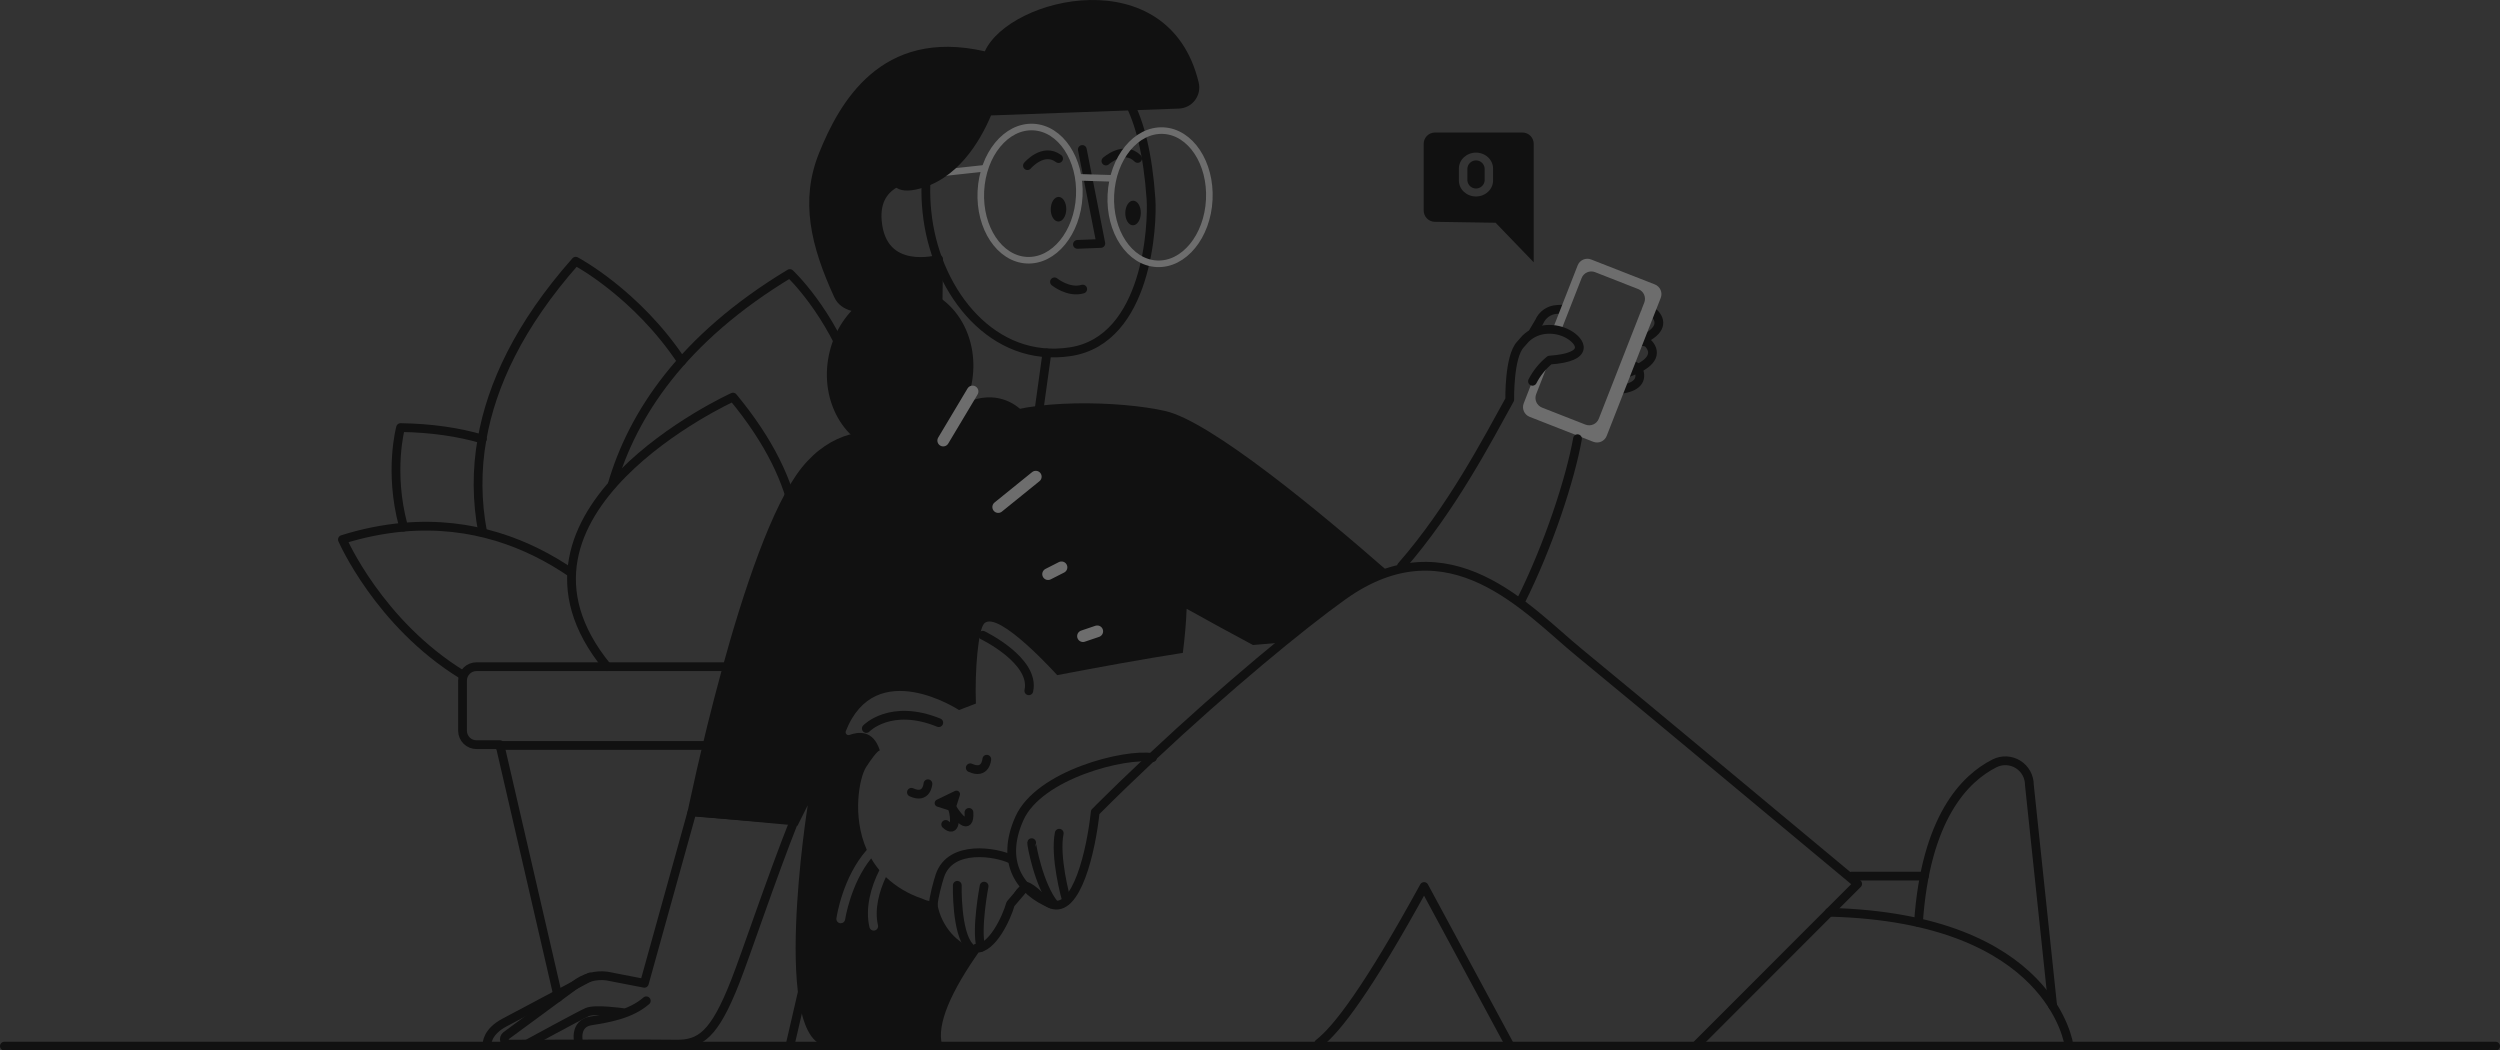 <svg width="307" height="129" viewBox="0 0 307 129" fill="none" xmlns="http://www.w3.org/2000/svg">
<rect x="0" y="0" width="307" height="129" fill="#333333" stroke="none"/>
<g clip-path="url(#clip0_28_1678)">
<path d="M59.224 53.911C56.361 53.075 53.049 52.564 49.19 52.507C49.19 52.507 47.723 57.853 49.516 64.534" stroke="#111111" stroke-width="1.077" stroke-linecap="round" stroke-linejoin="round"/>
<path d="M59.276 65.374C58.541 61.576 58.516 57.675 59.202 53.868" stroke="#111111" stroke-width="1.077" stroke-linecap="round" stroke-linejoin="round"/>
<path d="M59.202 53.868C60.367 47.311 63.722 39.955 70.697 32.078C70.697 32.078 78.149 36.004 83.698 44.356" stroke="#111111" stroke-width="1.077" stroke-linecap="round" stroke-linejoin="round"/>
<path d="M75.188 59.447C77.662 50.972 83.731 41.58 96.992 33.59C96.992 33.59 101.959 38.191 104.831 46.439" stroke="#111111" stroke-width="1.077" stroke-linecap="round" stroke-linejoin="round"/>
<path d="M97.631 63.533C96.831 59.234 94.589 54.296 90.012 48.764C90.012 48.764 58.99 62.854 74.546 81.868" stroke="#111111" stroke-width="1.077" stroke-linecap="round" stroke-linejoin="round"/>
<path d="M70.18 70.357C64.916 66.753 57.998 63.993 49.53 64.738" stroke="#111111" stroke-width="1.077" stroke-linecap="round" stroke-linejoin="round"/>
<path d="M49.531 64.738C46.989 64.972 44.481 65.479 42.048 66.252C42.048 66.252 46.498 76.541 56.751 82.848" stroke="#111111" stroke-width="1.077" stroke-linecap="round" stroke-linejoin="round"/>
<path d="M91.045 81.87H58.52C58.068 81.866 57.632 82.043 57.31 82.361C56.987 82.678 56.804 83.111 56.8 83.564V89.751C56.804 90.203 56.987 90.636 57.31 90.954C57.632 91.272 58.068 91.448 58.52 91.445H61.383L68.551 122.477" stroke="#111111" stroke-width="1.077" stroke-linecap="round" stroke-linejoin="round"/>
<path d="M97.005 128.409L99.795 116.334" stroke="#111111" stroke-width="1.077" stroke-linecap="round" stroke-linejoin="round"/>
<path d="M252.069 123.516L249.207 96.381C249.207 95.877 249.079 95.382 248.835 94.942C248.591 94.502 248.238 94.132 247.81 93.866C247.383 93.601 246.894 93.45 246.392 93.426C245.889 93.403 245.389 93.509 244.939 93.734C241.276 95.572 236.456 100.436 235.588 113.301" stroke="#111111" stroke-width="1.077" stroke-linecap="round" stroke-linejoin="round"/>
<path d="M227.401 107.584H236.317" stroke="#111111" stroke-width="1.077" stroke-linecap="round" stroke-linejoin="round"/>
<path d="M254.077 128.396C254.077 128.396 252.057 112.71 224.627 112.026" stroke="#111111" stroke-width="1.077" stroke-linecap="round" stroke-linejoin="round"/>
<path d="M208.33 128.346L228.12 108.539C228.12 108.539 200.112 85.187 193.945 80.147C187.593 74.953 178.034 63.812 164.944 73.14C159.829 76.785 150.573 84.424 141.41 93.021L141.472 93.03L141.222 93.197C138.95 95.33 136.686 97.52 134.494 99.72C134.013 104.278 132.247 112.28 129.069 111.023C128.035 110.615 126.954 109.065 125.961 108.813C125.317 109.551 124.693 110.282 124.088 111.007C123.598 112.768 121.815 116.522 119.872 116.446C116.355 121.418 114.42 125.661 115.159 128.391" stroke="#111111" stroke-width="1.077" stroke-linecap="round" stroke-linejoin="round"/>
<path d="M185.39 128.346L174.878 108.865C167.95 121.501 164.161 126.417 161.944 128.124" stroke="#111111" stroke-width="1.077" stroke-linecap="round" stroke-linejoin="round"/>
<path d="M143.097 50.472C137.608 49.219 126.323 48.914 121.377 51.42L110.477 53.61C106.652 52.251 102.007 53.012 98.462 57.418C91.144 66.513 84.341 100.139 84.341 100.139L97.939 101.392L99.192 98.885C99.192 98.885 94.474 128.488 101.838 128.488C102.091 128.488 107.922 128.441 115.161 128.38C114.422 125.651 116.355 121.408 119.872 116.436C119.787 116.434 119.702 116.424 119.618 116.407C117.7 115.997 115.614 113.844 115.117 111.071C113.553 110.317 114.499 110.903 113.17 110.325C111.538 109.778 110.043 108.886 108.788 107.708C107.945 109.499 107.365 111.702 107.815 113.618C107.847 113.757 107.823 113.902 107.748 114.023C107.673 114.144 107.554 114.23 107.416 114.263C107.375 114.274 107.334 114.279 107.292 114.279C107.171 114.279 107.053 114.238 106.959 114.163C106.864 114.087 106.797 113.982 106.77 113.864C106.219 111.525 106.949 108.906 107.99 106.857C107.613 106.403 107.275 105.918 106.981 105.406C104.456 108.526 103.792 112.857 103.783 112.913C103.765 113.041 103.7 113.159 103.601 113.244C103.503 113.328 103.377 113.374 103.247 113.373C103.22 113.375 103.194 113.375 103.168 113.373C103.098 113.363 103.031 113.339 102.97 113.303C102.91 113.267 102.857 113.219 102.815 113.163C102.772 113.106 102.742 113.042 102.724 112.973C102.707 112.905 102.703 112.834 102.713 112.764C102.749 112.517 103.481 107.715 106.442 104.364C104.592 100.18 105.548 95.45 106.358 94.2C107.806 91.971 108.047 92.168 108.047 92.168C107.226 89.534 105.313 89.883 104.304 90.256C104.241 90.275 104.173 90.276 104.109 90.26C104.045 90.243 103.987 90.209 103.941 90.161C103.895 90.113 103.863 90.053 103.85 89.988C103.836 89.923 103.84 89.856 103.862 89.793C107.525 80.469 117.768 87.195 117.768 87.195L119.84 86.399C119.694 82.312 120.127 77.313 120.862 76.563C122.56 74.827 129.823 82.907 129.823 82.907C135.087 81.902 140.472 80.917 145.252 80.175C145.484 78.358 145.656 76.514 145.72 74.759C148.472 76.296 151.228 77.795 153.865 79.208L157.037 78.936L155.667 80.152L155.846 80.249C159.46 77.249 162.622 74.781 164.935 73.133C166.639 71.886 168.527 70.912 170.53 70.248C162.287 63.029 148.716 51.751 143.097 50.472Z" fill="#111111"/>
<path d="M129.222 111.066C129.172 111.05 129.12 111.034 129.07 111.012C129.12 111.034 129.172 111.046 129.222 111.066Z" fill="#111111"/>
<path d="M127.713 110.041C127.511 109.861 127.309 109.682 127.11 109.502C127.309 109.676 127.511 109.859 127.713 110.041Z" fill="#111111"/>
<path d="M131.017 110.584C130.991 110.608 130.966 110.631 130.939 110.652C130.975 110.631 130.991 110.608 131.017 110.584Z" fill="#111111"/>
<path d="M127.107 109.504C127.043 109.449 126.98 109.397 126.915 109.347C126.98 109.397 127.039 109.449 127.107 109.504Z" fill="#111111"/>
<path d="M143.189 91.355C143.189 91.318 143.205 91.282 143.214 91.244L141.255 92.989C141.33 92.998 141.403 93.007 141.473 93.019L141.41 93.01C142.003 92.454 142.596 91.902 143.189 91.355Z" fill="#111111"/>
<path d="M122.398 114.596C122.398 114.609 122.38 114.624 122.369 114.637C122.358 114.65 122.387 114.609 122.398 114.596Z" fill="#111111"/>
<path d="M124.189 110.581C124.165 110.702 124.131 110.844 124.088 111C124.693 110.276 125.318 109.545 125.962 108.806C125.323 108.639 124.713 109.013 124.189 110.581Z" fill="#111111"/>
<path d="M126.721 109.196C126.657 109.152 126.595 109.109 126.532 109.067C126.596 109.108 126.659 109.151 126.721 109.196Z" fill="#111111"/>
<path d="M123.602 112.356C123.602 112.367 123.602 112.376 123.589 112.387C123.576 112.398 123.598 112.367 123.602 112.356Z" fill="#111111"/>
<path d="M133.851 103.771C133.851 103.8 133.838 103.828 133.833 103.857C133.838 103.828 133.838 103.8 133.851 103.771Z" fill="#111111"/>
<path d="M133.903 103.524C133.903 103.547 133.894 103.572 133.888 103.597C133.894 103.567 133.897 103.542 133.903 103.524Z" fill="#111111"/>
<path d="M133.48 105.327C133.469 105.367 133.459 105.405 133.45 105.444C133.462 105.405 133.48 105.367 133.48 105.327Z" fill="#111111"/>
<path d="M133.677 104.546C133.668 104.582 133.661 104.618 133.652 104.654C133.659 104.618 133.668 104.582 133.677 104.546Z" fill="#111111"/>
<path d="M133.55 105.068C133.55 105.105 133.53 105.143 133.521 105.181C133.53 105.136 133.541 105.105 133.55 105.068Z" fill="#111111"/>
<path d="M134.448 100.135V100.156C134.448 100.156 134.446 100.143 134.448 100.135Z" fill="#111111"/>
<path d="M134.568 98.917C134.548 99.166 134.525 99.431 134.495 99.709C136.686 97.509 138.95 95.319 141.222 93.186L140.446 93.705L134.568 98.917Z" fill="#111111"/>
<path d="M131.87 109.517C131.848 109.551 131.827 109.583 131.807 109.617C131.825 109.583 131.847 109.551 131.87 109.517Z" fill="#111111"/>
<path d="M131.535 110.007C131.507 110.047 131.476 110.085 131.448 110.122C131.476 110.085 131.512 110.047 131.535 110.007Z" fill="#111111"/>
<path d="M131.421 110.151C131.383 110.197 131.344 110.244 131.304 110.289C131.344 110.249 131.383 110.203 131.421 110.151Z" fill="#111111"/>
<path d="M133.122 106.599C133.108 106.646 133.092 106.692 133.078 106.739C133.087 106.692 133.103 106.646 133.122 106.599Z" fill="#111111"/>
<path d="M133.269 106.098L133.235 106.218C133.246 106.177 133.258 106.137 133.269 106.098Z" fill="#111111"/>
<path d="M133.342 105.852C133.331 105.892 133.321 105.931 133.308 105.971C133.321 105.922 133.331 105.883 133.342 105.852Z" fill="#111111"/>
<path d="M132.836 107.425C132.82 107.471 132.804 107.516 132.786 107.561C132.804 107.516 132.82 107.464 132.836 107.425Z" fill="#111111"/>
<path d="M192 37.953L191.179 37.999C190.713 38.025 190.263 38.18 189.881 38.449C189.499 38.717 189.2 39.088 189.017 39.518L188.287 40.75" stroke="#111111" stroke-width="1.077" stroke-linecap="round" stroke-linejoin="round"/>
<path d="M202.059 38.306C202.596 38.245 203.02 38.306 203.255 38.581C204.149 39.617 203.861 40.854 201.179 41.923" stroke="#111111" stroke-width="1.077" stroke-linecap="round" stroke-linejoin="round"/>
<path d="M200.986 42.013C201.644 41.889 202.199 41.923 202.474 42.246C203.424 43.355 203.034 44.694 199.79 45.812" stroke="#111111" stroke-width="1.077" stroke-linecap="round" stroke-linejoin="round"/>
<path d="M199.967 44.723C200.595 44.829 201.077 45.042 201.22 45.422C201.676 46.589 201.145 47.592 198.815 47.843" stroke="#111111" stroke-width="1.077" stroke-linecap="round" stroke-linejoin="round"/>
<path d="M203.21 34.926L195.389 31.863C195.075 31.74 194.726 31.746 194.417 31.88C194.108 32.015 193.865 32.266 193.741 32.58L190.61 40.575C190.964 40.568 191.318 40.605 191.664 40.684L194.228 34.138C194.352 33.824 194.595 33.573 194.904 33.439C195.213 33.304 195.562 33.298 195.876 33.421L201.2 35.51C201.514 35.634 201.765 35.878 201.899 36.187C202.033 36.497 202.039 36.847 201.916 37.161L196.332 51.422C196.271 51.577 196.18 51.719 196.064 51.839C195.948 51.959 195.809 52.056 195.656 52.122C195.503 52.189 195.339 52.224 195.172 52.227C195.005 52.23 194.839 52.2 194.684 52.138L189.357 50.05C189.044 49.925 188.793 49.681 188.659 49.372C188.524 49.062 188.518 48.712 188.642 48.398L190.272 44.234C189.409 44.944 188.7 45.823 188.187 46.817V46.777L187.113 49.532C186.99 49.846 186.997 50.196 187.131 50.505C187.265 50.814 187.516 51.057 187.829 51.182L195.65 54.25C195.964 54.373 196.314 54.368 196.623 54.233C196.932 54.099 197.176 53.847 197.3 53.533L203.938 36.581C203.999 36.424 204.029 36.257 204.025 36.089C204.022 35.921 203.985 35.755 203.918 35.602C203.85 35.448 203.753 35.309 203.631 35.193C203.51 35.077 203.366 34.986 203.21 34.926Z" fill="#6D6D6D"/>
<path d="M186.691 73.933C190.162 67.049 192.843 58.779 193.719 53.873" stroke="#111111" stroke-width="1.077" stroke-linecap="round" stroke-linejoin="round"/>
<path d="M188.189 46.822C188.705 45.819 189.423 44.933 190.296 44.22C195.439 43.861 194.086 41.872 192.581 41.035C191.025 40.17 188.809 40.166 187.358 41.572L186.723 42.289C185.292 43.774 185.397 49.065 185.397 49.065C182.704 53.925 178.24 62.514 172.094 69.531" stroke="#111111" stroke-width="1.077" stroke-linecap="round" stroke-linejoin="round"/>
<path d="M128.561 43.344L127.575 50.451L131.919 50.182C131.919 50.182 133.861 60.4 122.973 61.942C115.385 63.017 114.998 51.656 114.998 51.656L115.245 33.511" stroke="#111111" stroke-width="1.077" stroke-linecap="round" stroke-linejoin="round"/>
<path d="M115.263 31.829C115.263 31.829 108.296 33.839 107.732 27.117C107.303 22.019 112.205 21.53 114.596 21.593" stroke="#111111" stroke-width="1.077" stroke-linecap="round" stroke-linejoin="round"/>
<path d="M141.342 24.436C141.553 27.507 140.955 41.734 131.436 43.19C121.918 44.646 115.193 36.009 113.934 26.891C112.674 17.773 116.439 9.965 122.456 8.902C128.473 7.838 139.807 2.192 141.342 24.436Z" stroke="#111111" stroke-width="1.077" stroke-linecap="round" stroke-linejoin="round"/>
<path d="M132.308 30.009L135.181 29.896L132.909 18.355" stroke="#111111" stroke-width="1.077" stroke-linecap="round" stroke-linejoin="round"/>
<path d="M126.171 20.341C126.171 20.341 128.101 18.052 129.993 19.474" stroke="#111111" stroke-width="1.077" stroke-linecap="round" stroke-linejoin="round"/>
<path d="M135.806 19.775C135.806 19.775 138.024 17.778 139.701 19.456" stroke="#111111" stroke-width="1.077" stroke-linecap="round" stroke-linejoin="round"/>
<path d="M130.939 25.706C130.951 24.871 130.534 24.188 130.007 24.18C129.48 24.173 129.044 24.843 129.032 25.678C129.02 26.513 129.437 27.196 129.963 27.203C130.49 27.211 130.927 26.54 130.939 25.706Z" fill="#111111"/>
<path d="M140.093 26.168C140.105 25.334 139.688 24.651 139.161 24.643C138.634 24.635 138.198 25.306 138.185 26.141C138.173 26.975 138.591 27.658 139.117 27.666C139.644 27.674 140.081 27.003 140.093 26.168Z" fill="#111111"/>
<path d="M132.535 24.076C132.758 19.561 130.233 15.767 126.896 15.602C123.559 15.437 120.673 18.963 120.45 23.479C120.227 27.994 122.752 31.788 126.089 31.953C129.426 32.118 132.312 28.591 132.535 24.076Z" stroke="#6D6D6D" stroke-width="0.807" stroke-linecap="round" stroke-linejoin="round"/>
<path d="M148.499 24.515C148.722 20 146.198 16.206 142.861 16.041C139.524 15.876 136.638 19.402 136.415 23.917C136.192 28.432 138.716 32.226 142.053 32.392C145.39 32.557 148.276 29.03 148.499 24.515Z" stroke="#6D6D6D" stroke-width="0.807" stroke-linecap="round" stroke-linejoin="round"/>
<path d="M136.511 21.898L132.73 21.783" stroke="#6D6D6D" stroke-width="0.807" stroke-linecap="round" stroke-linejoin="round"/>
<path d="M120.817 20.676L111.996 21.633" stroke="#6D6D6D" stroke-width="0.807" stroke-linecap="round" stroke-linejoin="round"/>
<path d="M129.491 34.611C129.491 34.611 131.22 36.018 132.957 35.497L129.491 34.611Z" fill="white"/>
<path d="M129.491 34.611C129.491 34.611 131.22 36.018 132.957 35.497" stroke="#111111" stroke-width="1.077" stroke-linecap="round" stroke-linejoin="round"/>
<path d="M147.198 10.127C143.535 -5.074 123.986 -0.394 120.937 6.303C108.108 3.367 103.024 12.736 100.584 18.785C98.222 24.638 99.562 30.208 102.446 36.493C104.105 40.107 111.285 37.602 115.163 37.152L115.181 31.851C114.402 32.049 108.26 33.411 107.732 27.117C107.535 24.819 108.43 23.463 109.682 22.662C110.144 23.309 111.019 23.585 112.481 23.275C117.535 22.2 120.366 17.332 121.699 14.176L144.781 13.333C145.164 13.318 145.54 13.217 145.88 13.039C146.22 12.861 146.517 12.61 146.748 12.303C146.979 11.996 147.14 11.642 147.218 11.265C147.295 10.889 147.289 10.5 147.198 10.127Z" fill="#111111"/>
<path d="M119.306 47.19C120.41 41.618 117.377 36.321 112.534 35.361C107.69 34.4 102.869 38.138 101.765 43.71C100.662 49.283 103.694 54.579 108.538 55.54C113.382 56.501 118.203 52.763 119.306 47.19Z" fill="#111111"/>
<path d="M126.746 58.694C128.388 54.918 127.056 50.698 123.773 49.268C120.49 47.839 116.499 49.741 114.858 53.517C113.217 57.293 114.548 61.513 117.831 62.943C121.114 64.372 125.105 62.47 126.746 58.694Z" fill="#111111"/>
<path d="M131.213 68.704C133.561 65.878 133.474 61.929 131.017 59.884C128.561 57.839 124.666 58.472 122.318 61.298C119.97 64.124 120.058 68.073 122.514 70.118C124.97 72.163 128.865 71.53 131.213 68.704Z" fill="#111111"/>
<path d="M129.126 77.922C131.168 79.6 134.401 79.07 136.346 76.738C138.291 74.406 138.214 71.152 136.167 69.474C134.12 67.796 130.819 68.165 128.874 70.496C126.929 72.828 127.085 76.242 129.126 77.922Z" fill="#111111"/>
<path d="M115.827 54.101L119.43 48.072" stroke="#6D6D6D" stroke-width="1.436" stroke-linecap="round" stroke-linejoin="round"/>
<path d="M122.58 62.267L127.194 58.534" stroke="#6D6D6D" stroke-width="1.436" stroke-linecap="round" stroke-linejoin="round"/>
<path d="M128.706 70.505L130.352 69.667" stroke="#6D6D6D" stroke-width="1.436" stroke-linecap="round" stroke-linejoin="round"/>
<path d="M132.991 78.119L134.743 77.526" stroke="#6D6D6D" stroke-width="1.436" stroke-linecap="round" stroke-linejoin="round"/>
<path d="M72.455 119.973C72.455 119.973 64.269 124.361 62 125.543C59.731 126.725 59.814 128.221 59.814 128.221" stroke="#111111" stroke-width="1.077" stroke-linecap="round" stroke-linejoin="round"/>
<path d="M84.976 99.705L79.127 120.75L74.513 119.855C73.815 119.767 73.106 119.822 72.43 120.015C71.754 120.208 71.123 120.535 70.576 120.978L62.167 127.164C62.068 127.237 61.995 127.339 61.958 127.456C61.921 127.573 61.921 127.699 61.959 127.815C61.998 127.932 62.072 128.034 62.171 128.106C62.27 128.178 62.389 128.217 62.512 128.217C67.801 128.203 80.737 128.171 82.965 128.217C86.007 128.284 87.721 127.066 90.276 120.573C91.622 117.154 94.674 107.971 97.56 100.703L84.976 99.705Z" stroke="#111111" stroke-width="1.077" stroke-linecap="round" stroke-linejoin="round"/>
<path d="M64.698 128.228C64.698 128.228 71.14 124.718 72.103 124.288C73.065 123.858 76.422 124.338 76.422 124.338" stroke="#111111" stroke-width="1.077" stroke-linecap="round" stroke-linejoin="round"/>
<path d="M71.034 127.911C71.034 127.911 70.515 125.685 72.587 125.361C74.659 125.036 77.452 124.569 79.365 122.898" stroke="#111111" stroke-width="1.077" stroke-linecap="round" stroke-linejoin="round"/>
<path d="M120.686 78.008C120.686 78.008 127.158 81.13 126.339 84.829" stroke="#111111" stroke-width="1.077" stroke-linecap="round" stroke-linejoin="round"/>
<path d="M61.214 91.541H103.62" stroke="#111111" stroke-width="1.077" stroke-linecap="round" stroke-linejoin="round"/>
<path d="M115.066 99.046L116.766 99.583C116.887 99.618 117.016 99.604 117.127 99.545C117.238 99.485 117.321 99.385 117.358 99.265L117.865 97.676C117.896 97.593 117.9 97.502 117.879 97.416C117.857 97.33 117.809 97.253 117.742 97.195C117.676 97.136 117.593 97.1 117.505 97.09C117.416 97.08 117.327 97.097 117.249 97.139L115.05 98.201C114.967 98.237 114.896 98.296 114.847 98.373C114.798 98.449 114.773 98.538 114.775 98.629C114.776 98.719 114.805 98.808 114.857 98.882C114.909 98.956 114.982 99.013 115.066 99.046Z" fill="#111111"/>
<path d="M118.987 99.763C119.121 102.141 117.614 100.363 116.976 99.29C117.333 100.404 117.409 102.395 116.133 101.24" stroke="#111111" stroke-width="1.077" stroke-linecap="round" stroke-linejoin="round"/>
<path d="M130.985 110.572C130.826 110.169 129.504 105.154 130.073 102.32" stroke="#111111" stroke-width="1.077" stroke-linecap="round" stroke-linejoin="round"/>
<path d="M126.689 103.479C126.63 103.581 127.55 108.716 129.482 111.071" stroke="#111111" stroke-width="1.077" stroke-linecap="round" stroke-linejoin="round"/>
<path d="M141.531 93.028C138.214 92.468 127.604 95.09 125.181 100.506C122.758 105.922 125.337 109.513 129.108 111.009" stroke="#111111" stroke-width="1.077" stroke-linecap="round" stroke-linejoin="round"/>
<path d="M120.847 108.818C120.847 108.818 119.836 114.105 120.457 116.341" stroke="#111111" stroke-width="1.077" stroke-linecap="round" stroke-linejoin="round"/>
<path d="M117.555 108.718C117.555 108.718 117.41 114.555 119.072 116.291" stroke="#111111" stroke-width="1.077" stroke-linecap="round" stroke-linejoin="round"/>
<path d="M124.158 105.51C122.424 104.656 116.732 103.622 115.417 107.545C115.156 108.327 114.617 110.332 114.619 111.071" stroke="#111111" stroke-width="1.077" stroke-linecap="round" stroke-linejoin="round"/>
<path d="M121.178 93.232C121.178 93.232 121.057 95.161 119.149 94.284" stroke="#111111" stroke-width="1.077" stroke-linecap="round" stroke-linejoin="round"/>
<path d="M113.951 96.243C113.951 96.243 113.83 98.172 111.922 97.294" stroke="#111111" stroke-width="1.077" stroke-linecap="round" stroke-linejoin="round"/>
<path d="M106.383 89.459C106.383 89.459 109.363 86.337 115.281 88.742" stroke="#111111" stroke-width="1.077" stroke-linecap="round" stroke-linejoin="round"/>
<path d="M182.316 20.699C182.3 20.428 182.182 20.174 181.984 19.987C181.787 19.801 181.526 19.697 181.255 19.697C180.984 19.697 180.723 19.801 180.525 19.987C180.328 20.174 180.21 20.428 180.194 20.699V22.172C180.216 22.438 180.337 22.687 180.534 22.868C180.73 23.049 180.988 23.15 181.255 23.15C181.522 23.15 181.78 23.049 181.976 22.868C182.173 22.687 182.294 22.438 182.316 22.172V20.698V20.699Z" fill="#111111"/>
<path d="M186.979 16.276H176.186C175.819 16.282 175.47 16.434 175.216 16.698C174.961 16.962 174.822 17.316 174.828 17.683V25.831C174.822 26.196 174.96 26.549 175.212 26.812C175.464 27.076 175.811 27.229 176.175 27.239L183.658 27.353L188.34 32.209V17.683C188.344 17.501 188.311 17.32 188.244 17.151C188.178 16.982 188.078 16.827 187.952 16.696C187.825 16.565 187.674 16.461 187.507 16.389C187.34 16.317 187.161 16.278 186.979 16.276ZM183.348 22.136C183.349 22.148 183.349 22.16 183.348 22.172C183.348 23.246 182.407 24.128 181.25 24.128C180.092 24.128 179.151 23.25 179.151 22.172V20.699C179.151 19.625 180.092 18.742 181.25 18.742C182.407 18.742 183.348 19.619 183.348 20.699C183.349 20.711 183.349 20.723 183.348 20.735V22.134V22.136Z" fill="#111111"/>
<path d="M306.463 128.463H0.537" stroke="#111111" stroke-width="1.077" stroke-linecap="round" stroke-linejoin="round"/>
</g>
<defs>
<clipPath id="clip0_28_1678">
<rect width="307" height="129" fill="white"/>
</clipPath>
</defs>
</svg>
